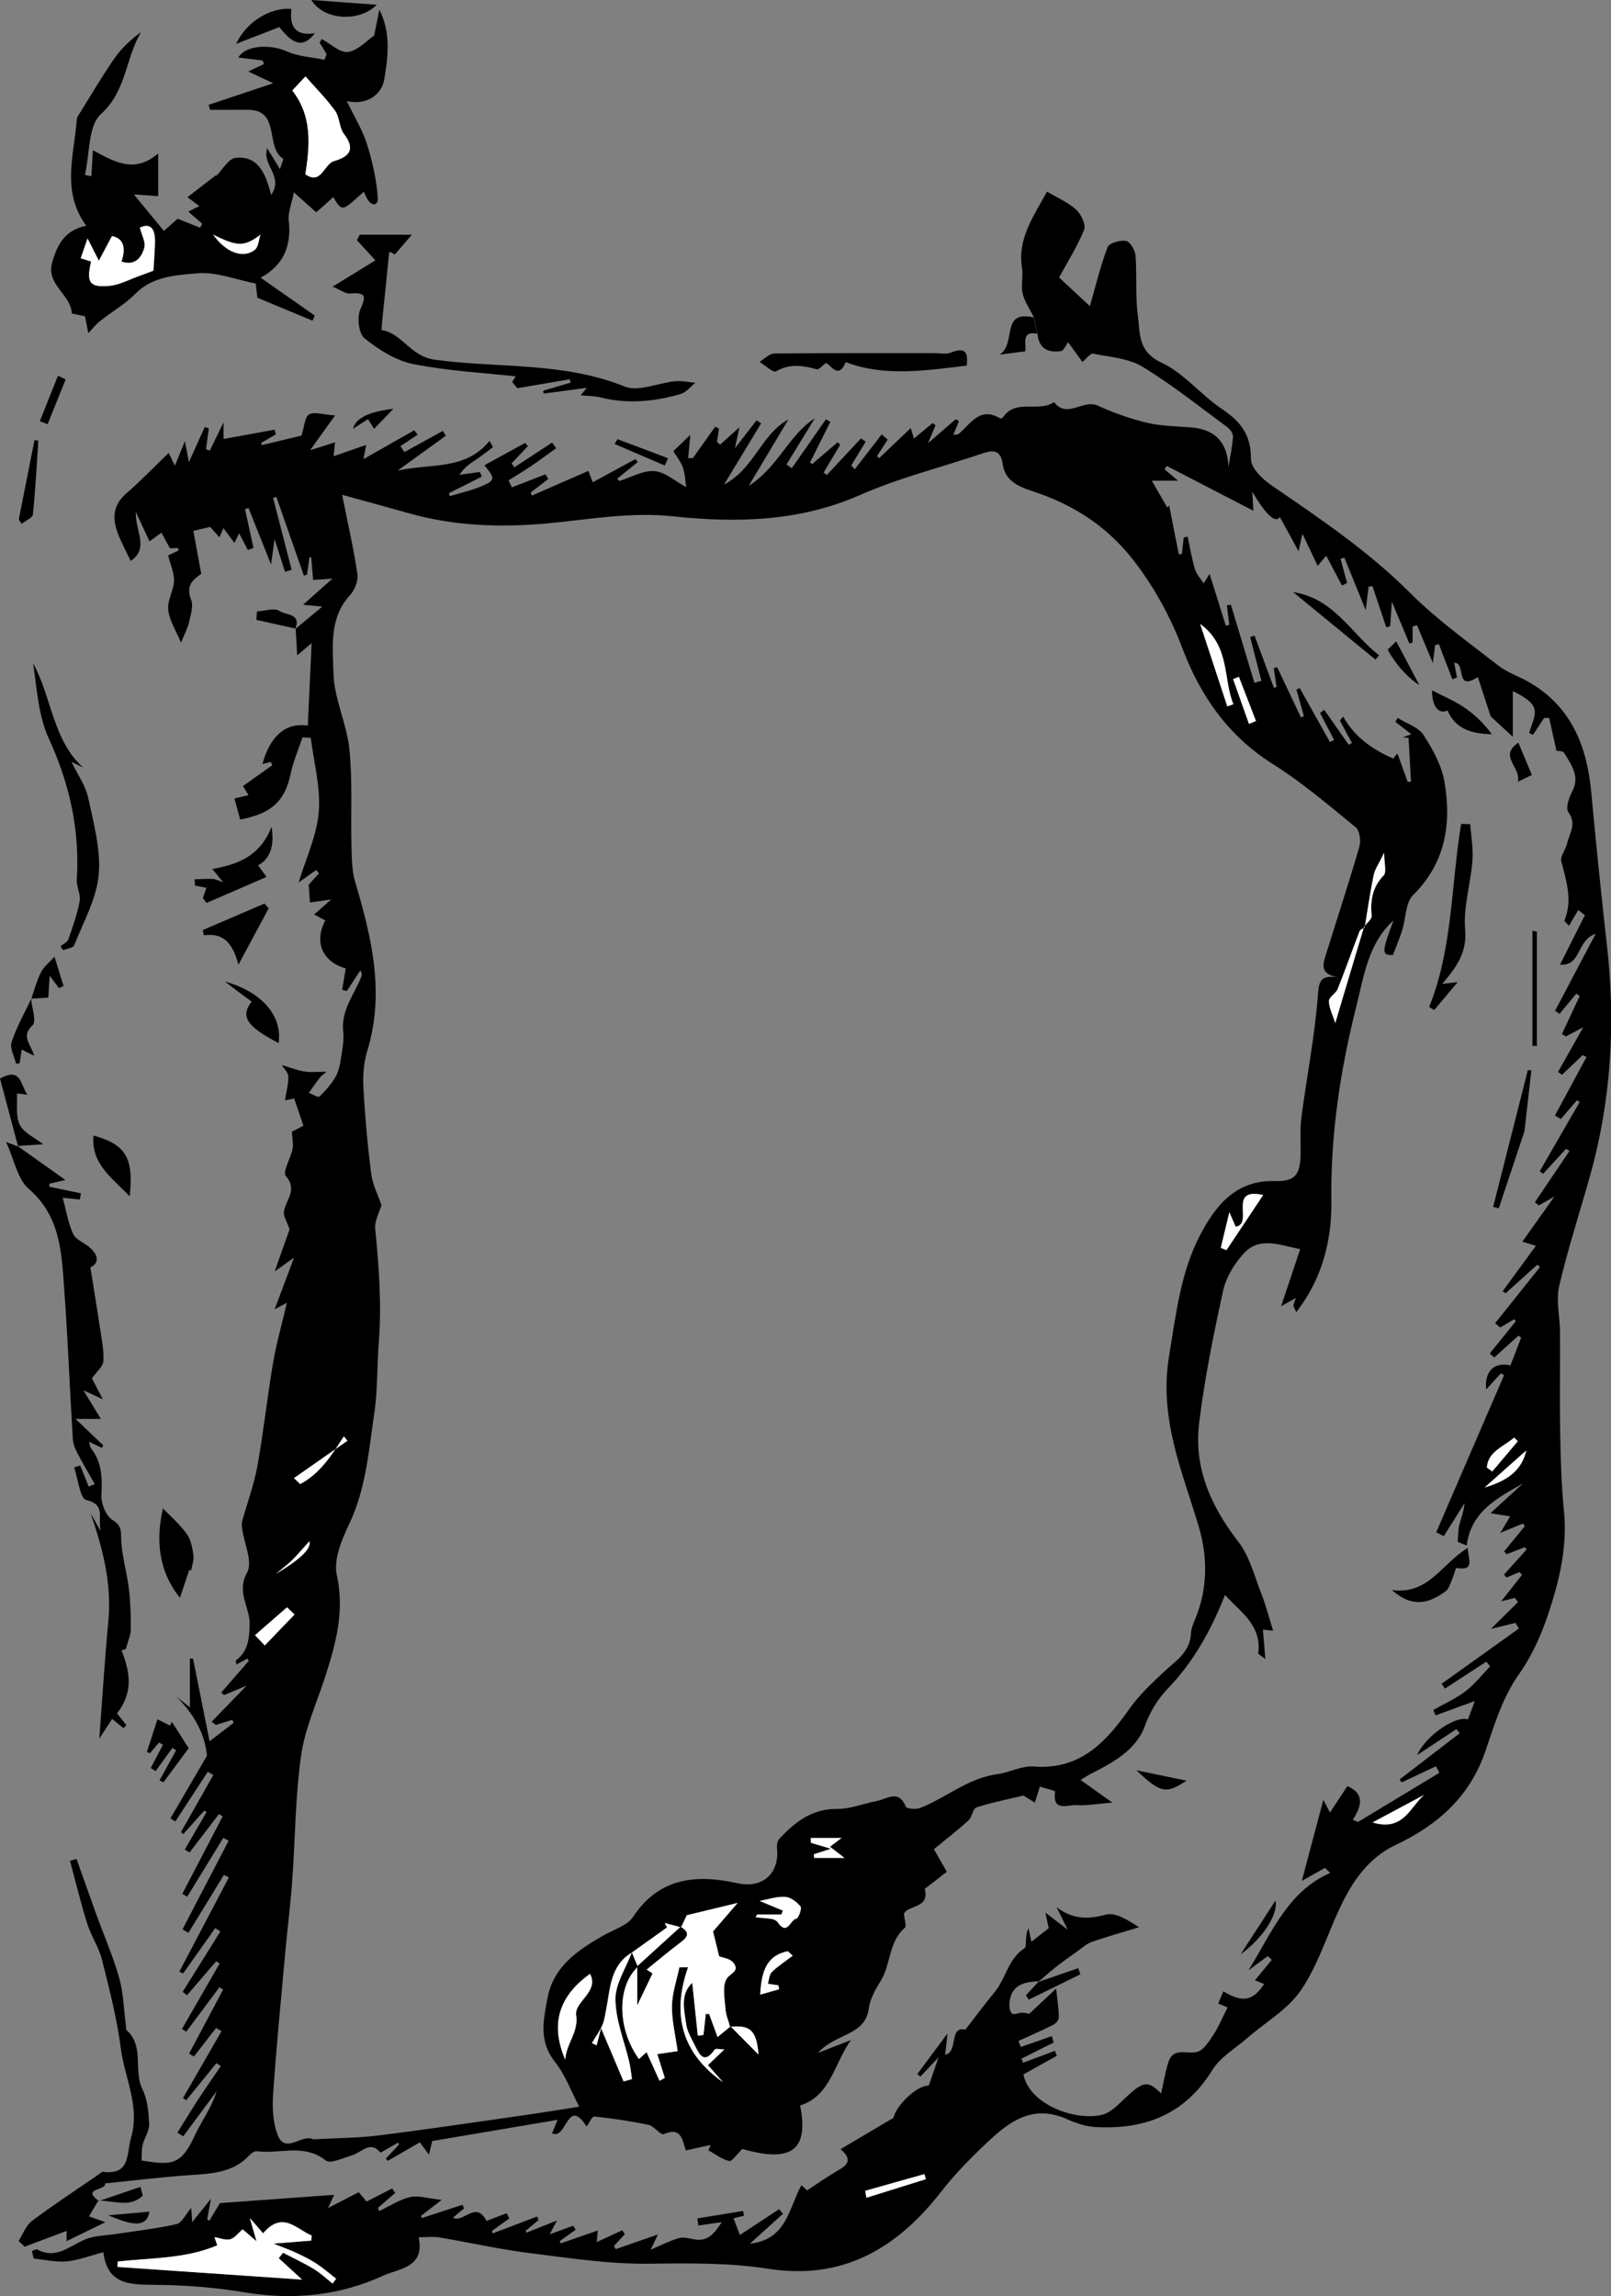 <?xml version="1.0" encoding="UTF-8"?>
<svg id="a" data-name="Calque_1" xmlns="http://www.w3.org/2000/svg" viewBox="0 0 73.79 105.144">
  <rect x="0" y="0" width="73.79" height="105.144" fill="#808080" stroke="none"/>
  <defs>
    <style>
      .b {
        fill: #fff;
      }
    </style>
  </defs>
  <path d="M47.583,90.727c-.712.017-1.31.191-1.35,1.055-.007.147.037.371.134.427.107.062.303-.049.459-.045.163.004.325.054.315.052.387-.363.728-.683,1.235-1.158.064.616.124.969.123,1.323-0.0.115-.137.279-.254.337-.524.263-1.063.496-1.597.74.036.092.072.184.108.276.474-.166.947-.331,1.421-.496.029.097.057.194.086.291-.493.246-.985.492-1.478.739.026.063.052.125.078.188.485-.182.969-.364,1.454-.546.03.075.061.15.091.226-.509.284-1.018.567-1.53.853.257,1.356,2.321,2.139,3.582,1.855.448-.101.834-.556,1.208-.894.72-.65.928-.674,1.516-.087.104-.463.184-.944.323-1.408.224-.75.861-.369,1.327-.496.301-.082.546-.483.747-.787.243-.369.411-.787.646-1.252-.054-.022-.226-.092-.432-.177.08-.185.16-.368.242-.556.875.53,1.353.442,1.867-.337-.147-.059-.294-.117-.424-.169.272-.331.522-.634.772-.937-.061-.057-.122-.115-.183-.172-.221.163-.442.326-.882.65,1.114-1.819,1.815-3.605,3.743-4.462-.082-.075-.163-.151-.245-.226-.319.18-.638.359-1.057.595.348-1.308.676-2.542.986-3.711.053.101.175.333.304.579.267-.405.529-.802.795-1.206.781.326.68.888.248,1.54.081.033.163.066.244.098,1.242-.751,2.484-1.502,3.726-2.252l-.16-.297c-.524.246-1.048.492-1.573.738-.03-.045-.06-.09-.09-.135.918-.706,1.835-1.411,2.753-2.117-.051-.062-.103-.124-.154-.187-.53.351-1.061.701-1.801,1.191.445-.97,1.849-1.836,2.33-1.633.08-.215.16-.428.316-.846-.709.259-1.254.459-1.798.658-.035-.082-.069-.165-.104-.247.495-.281,1.025-.514,1.474-.856.422-.322.757-.757,1.13-1.143-.059-.071-.118-.141-.176-.212-.632.41-1.264.82-1.895,1.231-.051-.073-.101-.147-.152-.22l3.54-2.53c-.052-.086-.104-.172-.155-.258-.332.081-.664.161-1.123.273.484-.481.86-.854,1.236-1.226-.048-.064-.095-.128-.142-.192-.177.044-.354.089-.628.158.354-.45.655-.833.957-1.215-.039-.041-.078-.082-.117-.123-.2.082-.401.165-.601.247-.036-.046-.071-.091-.107-.137.344-.382.689-.763,1.033-1.145-.027-.036-.054-.071-.081-.107l-.835.323c-.038-.043-.075-.086-.113-.129.316-.385.632-.771.948-1.156-.027-.04-.054-.08-.081-.12-.289.118-.578.235-1.041.424.199-.332.307-.511.452-.753-.293-.047-.535-.086-.903-.145.557-.51,1.025-.939,1.493-1.368-1.142.666-2.373,1.246-2.583,2.847-.137-.056-.274-.111-.412-.167.022-.259.014-.526.075-.776.081-.328.216-.643.238-.996-.317.504-.634,1.008-.951,1.512-.115-.06-.229-.12-.344-.18,1.035-2.397,2.071-4.794,3.106-7.191-.047-.03-.094-.06-.141-.09-.214.234-.429.469-.678.741-.086-.841.376-1.267,1.112-1.101.164-.424.328-.848.491-1.272-.042-.029-.083-.059-.125-.089-.369.333-.738.667-1.107,1-.069-.061-.139-.122-.208-.183.398-.491.795-.982,1.193-1.474-.025-.032-.051-.063-.076-.095-.213.126-.426.252-.639.378-.077-.065-.154-.13-.231-.195.686-.858,1.371-1.717,2.057-2.575-.043-.035-.085-.069-.128-.104-.483.436-.966.871-1.449,1.307-.045-.031-.09-.062-.136-.093.504-.689,1.009-1.377,1.523-2.08-.202-.062-.362-.112-.62-.191.473-.665.907-1.275,1.468-2.064-.356.202-.532.302-.709.403-.062-.047-.125-.094-.187-.141.529-.783,1.058-1.567,1.587-2.35-.053-.033-.105-.066-.158-.099-.349.381-.698.762-1.047,1.143-.053-.039-.105-.078-.158-.116l1.831-3.172c-.042-.026-.083-.052-.125-.078-.246.285-.492.571-.739.857-.09-.052-.18-.105-.27-.157.481-.893.963-1.786,1.444-2.68-.059-.029-.117-.057-.175-.085-.315.299-.63.599-.946.898-.061-.044-.121-.087-.182-.131.343-.607.687-1.215,1.157-2.047-.43.228-.614.326-.797.423-.06-.038-.12-.076-.18-.114.271-.578.541-1.155.811-1.733-.051-.038-.102-.077-.153-.115-.256.309-.512.618-.768.927-.069-.047-.137-.094-.205-.141.582-1.104,1.165-2.208,1.861-3.529-.907.317-.641,1.488-1.634,1.417.405-.806.772-1.536,1.139-2.266-.102-.078-.204-.155-.306-.233-.139.236-.278.472-.424.719-.099-.114-.22-.206-.205-.243.378-.933.084-1.812-.147-2.715-.059-.232.207-.533.269-.814.101-.463.456-.893.053-1.43-.13-.172.019-.647.165-.915.39-.717-.022-1.25-.352-1.793-.069-.113-.35-.098-.355-.099-.117-.529-.226-1.022-.336-1.514-.078.004-.156.007-.234.011l-.506.77c-.058-.028-.116-.057-.174-.085.093-.37.325-.777.24-1.099-.087-.327-.488-.57-.989-.821v2.096c-.354-.326-.644-.594-1.015-.937-.161-.492-.368-1.125-.588-1.8-1.075.689-.518-.671-1.082-.653.039.206.083.439.127.672-.071.027-.141.054-.212.081-.205-.534-.411-1.069-.616-1.603-.057.013-.114.026-.172.039-.029.222-.058.443-.106.818-.277-.658-.503-1.194-.728-1.73-.066.02-.133.04-.199.06v.735c-.049.015-.098.029-.147.044-.237-.565-.474-1.13-.803-1.915-.037.541-.057.833-.077,1.124-.06.017-.119.033-.179.05-.21-.628-.421-1.256-.631-1.884-.059.007-.119.014-.178.021-.035.288-.07.577-.131,1.078-.377-.924-.679-1.666-.981-2.408-.058.019-.116.039-.174.058.1.367.199.735.299,1.102-.077.041-.153.082-.23.123-.242-.457-.484-.913-.726-1.369-.11.13-.219.261-.39.464-.239-.504-.446-.938-.696-1.466-.066.291-.109.479-.18.794-.323-.589-.588-1.072-.856-1.562q-.306.451-1.264-1.16c.024.402.039.652.052.871-1.331-.688-2.651-1.371-3.972-2.054-.031.053-.063.107-.094.16.159.134.317.267.614.517h-1.202c.277.481.491.852.704,1.223.031-.026.062-.051.093-.077.147.742.294,1.484.441,2.226.047-.004.094-.008.141-.012.028-.252.055-.504.083-.756.059-.015.119-.03.179-.044.109.501.191,1.009.337,1.498.07.234.262.432.399.646.073-.117.146-.233.271-.434.26.831.502,1.602.743,2.373.053-.015.106-.03.159-.045-.037-.296-.073-.592-.11-.888.061-.009.123-.018.184-.027.359,1.191.717,2.381,1.076,3.572.107-.031.213-.062.32-.093-.172-.667-.344-1.334-.515-2.001.067-.022.135-.044.202-.067.295.797.591,1.594.886,2.391.04-.013.081-.025.121-.038-.042-.287-.085-.575-.127-.862.051-.016.103-.032.154-.048.364.768.727,1.536,1.091,2.304.045-.02.09-.041.136-.061-.115-.405-.229-.81-.344-1.215.05-.024.101-.047.151-.071.461.824.922,1.648,1.383,2.472.065-.031.13-.061.194-.092l-.648-1.24c.065-.047.131-.093.196-.14l1.118,1.598c.051-.026.101-.053.151-.079-.185-.343-.369-.686-.554-1.029.051-.06.101-.121.151-.181.551.979,1.378,1.514,2.285,1.921.067-.077.134-.153.201-.23.155.431.31.862.465,1.293.052.001.104.002.156.002-.037-.672-.075-1.344-.113-2.015l-.264-.017c.116-.044.232-.088.39-.147-.285-.222-.508-.396-.731-.57.036-.058.073-.117.109-.175.405.255.948.419,1.184.783.429.661.84,1.414.965,2.176.313,1.902.04,3.678-1.442,5.148-.355.352-.333,1.078-.504,1.625-.11.351-.258.69-.423,1.124-.516.001-.529-.1.028-1.585-1.158,1.044-1.352,2.538-1.696,3.902-.737,2.92-1.191,5.887-1.151,8.93.024,1.798-.4,3.548-1.607,5.107-.06-.137-.119-.218-.128-.305-.007-.07.044-.146.113-.346-.267.148-.432.24-.679.377.298-.893.575-1.722.873-2.612-.933-.179-1.849-.6-2.579.191-.432.468-.814,1.092-.949,1.705-.442,2.005-.85,4.026-1.1,6.061-.252,2.05.535,3.814,1.794,5.44.522.674.743,1.588,1.064,2.407.207.528.347,1.083.53,1.665-.182-.017-.329-.031-.468-.045.036.428.069.813.113,1.343-.209-.166-.333-.224-.327-.265.17-1.293-.826-1.89-1.521-2.669-.641,1.618-1.435,3.06-2.642,4.312-.4.414-.789,1.012-1.029,1.686-.394,1.109-1.485,1.696-2.525,2.219-.074.037-.141.086-.419.256.463.331.834.596,1.451,1.036-.692.056-1.17.148-1.64.117-.391-.026-1.116.333-.978-.621.006-.041-.455-.149-.699-.226-.067.215-.134.43-.229.734-.241-.151-.48-.3-.524-.327-.788.191-1.485.325-2.154.546-.166.055-.195.44-.361.591-.499.455-1.036.869-1.585,1.321.175.307.36.631.591,1.034-.334.259-.7.542-1.013.784.258.905-.804.737-.951,1.144.024.268.128.563.043.635-.748.638-.633,1.653-1.095,2.412-.24.394-.497.83-.555,1.273-.167,1.281-1.53,1.134-2.329,2.045.657-.256,1.083-.421,1.509-.587-.766,1.056-.917,2.542-2.328,2.998.408,2.063-.412,2.627-2.647,1.988-.261.25-.475.584-.603.553-.337-.08-.637-.318-.951-.493.035-.082.07-.164.105-.245-.359.08-.718.159-1.137.252-.163-.44-.189-1.11-1.009-.745-.14.062-.444-.372-.705-.427-.818-.173-1.649-.292-2.481-.382-.096-.011-.225.286-.352.457-.893-1.392-.899.629-1.583.317.067-.168.143-.357.249-.62-1.951.329-3.872.654-5.736.969-.05.205-.101.414-.151.623-.115-.154-.231-.308-.421-.563-.438.254-.947.55-1.457.846-.034-.031-.069-.062-.103-.094.203-.215.406-.431.608-.646-.013-.031-.025-.062-.038-.094-.267.153-.533.305-.808.462-.465-.578-.861-.013-1.301.119-.404.122-.999.405-1.207.239-.998-.795-2.112-.282-3.155-.425-.105-.014-.256.093-.342.185-.749.808-1.735.843-2.737.91-1.293.088-2.581.249-3.872.378.074.329-1.111.21-.286.806l-.023-.02c-.138.233-.277.466-.431.725.15.054.39.139.749.267-.653.319-1.182.578-1.773.867v-.469c-.642.242-1.283.483-1.924.724-.092-.089-.183-.178-.275-.266.2-.31.336-.707.613-.915.984-.739,2.017-1.414,3.032-2.113.074-.051.158-.143.227-.135,1.268.155,1.062-.819,1.278-1.559.422-1.446-.292-2.734-.467-4.09-.177-1.372-.527-2.726-.866-4.072-.142-.566-.496-1.075-.672-1.636-.298-.951-.531-1.921-.791-2.884.1-.029.2-.058.3-.087.299.84.594,1.681.898,2.519.354.977.774,1.935,1.056,2.931.197.697.21,1.445.305,2.17.01.075-.008.183.035.222.824.742.3,1.843.725,2.708.232.471.284,1.057.306,1.595.013.31-.219.623-.297.946-.055.228-.036.474-.05.72,1.289.196,1.782.285,2.42-1.108.316-.691.789-1.31,1.02-2.065-.511.689-1.022,1.378-1.533,2.067-.088-.058-.176-.116-.264-.175.319-.509.631-1.024.959-1.527.334-.512.686-1.013,1.03-1.518-.067-.045-.135-.089-.202-.134-.462.567-.923,1.134-1.385,1.701-.049-.034-.098-.069-.147-.103.589-1.02,1.177-2.041,1.766-3.062l-.251-.147c-.339.437-.677.873-1.016,1.31-.073-.046-.145-.093-.218-.139.52-.977,1.04-1.955,1.56-2.932-.057-.035-.114-.07-.171-.104-.507.679-1.015,1.358-1.522,2.038-.066-.042-.132-.084-.197-.126.577-1.001,1.154-2.002,1.731-3.003-.054-.032-.107-.064-.161-.097-.446.518-.892,1.037-1.338,1.555-.066-.052-.132-.105-.197-.157.577-.923,1.153-1.846,1.729-2.768-.08-.049-.161-.099-.241-.148-.489.692-.978,1.384-1.467,2.076-.058-.028-.116-.055-.175-.082.756-1.438,1.512-2.877,2.269-4.315-.075-.039-.151-.078-.226-.117-.542.885-1.084,1.769-1.626,2.654-.09-.054-.181-.107-.271-.161.704-1.353,1.409-2.706,2.113-4.059-.082-.043-.164-.085-.246-.128-.55.897-1.101,1.794-1.651,2.691-.075-.044-.15-.087-.225-.131.616-1.181,1.232-2.363,1.848-3.544-.057-.035-.113-.071-.17-.106-.449.586-.898,1.172-1.347,1.758-.073-.045-.145-.09-.218-.135.332-.572.664-1.144.997-1.716-.036-.021-.072-.043-.109-.064-.318.357-.635.713-.953,1.07-.037-.029-.074-.057-.112-.086.495-.873.99-1.746,1.485-2.619-.085-.048-.171-.095-.256-.143-.495.758-.99,1.516-1.486,2.274-.074-.048-.149-.095-.223-.143.552-.947,1.104-1.894,1.673-2.87-.099-1.04-.619-1.926-1.396-2.702.184.146.367.291.614.487v-2.234c.048.001.096.002.144.004.254,1.267.508,2.534.758,3.785.479-.368.79-.607,1.101-.846-.02-.046-.04-.092-.06-.138-.25.079-.501.158-.751.237-.065-.05-.13-.1-.195-.15.484-.499.968-.999,1.597-1.648-.456.19-.743.309-1.03.429-.043-.038-.087-.076-.13-.114.421-.484.842-.967,1.263-1.451-.018-.036-.037-.071-.055-.107-.167.088-.333.176-.511.269-.013-.087-.044-.165-.025-.179.564-.426.616-1.006.631-1.667.017-.78-.623-1.456-.115-2.365.266-.475-.135-1.321-.228-2.001-.016-.115-.028-.24.002-.349.231-.844.542-1.672.697-2.529.283-1.563.447-3.146.716-4.712.16-.935.423-1.852.636-2.762-.108.058-.239.129-.563.303.328-.875.588-1.566.888-2.367-.301.215-.486.347-.885.631.313-.886.541-1.532.68-1.927-.134-.392-.285-.607-.26-.8.07-.539.651-.993.087-1.648-.157-.182.225-.802.312-1.231.045-.221-.015-.463-.034-.79.082-.042.303-.157.53-.275-.146-.431-.281-.828-.424-1.249-.103.022-.253.054-.421.089.063-.402.16-.751.154-1.098-.003-.176-.193-.348-.298-.522.343.102.681.239,1.032.297.305.05.625.01,1.018.01-.147.126-.243.184-.307.268-.175.228-.337.466-.505.7.166.063.426.226.481.173.278-.265.539-.565.735-.895.143-.24.205-.542.249-.825.066-.419.154-.853.109-1.267-.107-.975.505-1.683.828-2.5.029-.074.035-.158-.044-.295-.206.315-.412.631-.618.946-.071-.018-.142-.036-.214-.054.054-.324.108-.648.163-.98-1.049-.297-1.472-1.195-.935-2.196-.144-.078-.29-.157-.509-.275.251-.223.433-.385.774-.687-.451.064-.707.1-.969.137-.016-.227-.03-.422-.058-.815.048-.053.259-.285.471-.516-.041-.052-.083-.105-.124-.157-.27.191-.54.382-.807.571.326-1.08.832-2.138.922-3.23.091-1.114-.227-2.261-.367-3.393-.126-.007-.251-.015-.377-.022-.183.55-.421,1.089-.539,1.652-.263,1.258-.869,1.841-2.316,2.112-.083-.298-.166-.599-.266-.963.183-.043.395-.094.648-.154-.092-.148-.177-.284-.258-.414.455-.322.901-.638,1.347-.954-.024-.05-.047-.101-.07-.151-.127.031-.255.061-.382.092.347-1.27,1.065-1.916,2.078-1.754.057-1.235.114-2.459.175-3.781-.241.204-.408.346-.661.561-.027-.48-.049-.854-.07-1.227l-.026.029c.382-.317.763-.634,1.246-1.035-.322-.031-.533-.051-.88-.085.452-.402.805-.716,1.343-1.195-.433.029-.631.043-.885.06-.028-.342-.057-.686-.085-1.03-.027-.003-.054-.006-.081-.01-.037.265-.074.529-.111.793-.048.018-.096.037-.143.055-.421-1.202-.841-2.404-1.262-3.606-.05.013-.1.026-.15.039.283,1.099.566,2.198.849,3.296-.101.031-.203.062-.304.094-.135-.426-.271-.853-.479-1.508-.065.474-.098.715-.16,1.171-.395-.99-.713-1.79-1.032-2.589-.053.018-.107.035-.16.053.13.593.259,1.187.388,1.78-.086.031-.172.062-.258.093-.135-.258-.27-.516-.401-.765-.049.101-.111.227-.213.438-.188-.251-.344-.458-.507-.676-.057.135-.11.26-.179.424-.193-.217-.365-.411-.426-.481-.256.06-.439.104-.771.182.102.553.225,1.221.363,1.967-.288.214-.75.477-.464,1.187.115.285-.023.688-.095,1.027-.053.25-.186.484-.369.939-.233-.564-.533-1.019-.587-1.502-.047-.425.247-.878.266-1.324.015-.359-.158-.725-.268-1.168.116-.055.298-.142.479-.229-.01-.037-.019-.075-.029-.113-.147.007-.293.015-.367.018-.141-.261-.265-.49-.388-.718-.164.117-.327.235-.549.394-.169-.362-.348-.744-.627-1.343-.024.897.622,1.666-.234,2.242-.202-.427-.427-.831-.589-1.259-.253-.67-.239-1.286.372-1.817.669-.581,1.285-1.223,1.958-1.871.057.118.142.293.283.584.181-.443.308-.753.459-1.121.059.31.105.554.183.965.287-.638.507-1.128.727-1.617.062.022.124.044.186.067-.043.318-.085.637-.128.955l.172.064c.17-.349.339-.698.629-1.293v.759c.792-.145,1.564-.286,2.336-.426.02.071.04.142.06.213-.224.131-.448.262-.673.393.013.033.025.066.038.099.681-.163,1.362-.327,1.81-.434.138-.428.151-.86.346-.971.233-.133.622.008,1.193.048-.406.565-.79,1.099-1.142,1.589.023-.007.207-.062.391-.119.215-.068.43-.138.747-.24-.024.241-.039.389-.064.638.499-.173.958-.333,1.493-.519-.037.188-.069.357-.127.653.83-.471,1.579-.897,2.328-1.322.051.067.103.133.154.2l-.788.528c.062.089.124.179.186.269.585-.323,1.17-.646,1.755-.969.048.073.095.146.143.218-.7.506-1.399,1.012-2.21,1.599,1.523-.339,3.094.004,4.21-1.36.052.096.104.193.156.289-.245.181-.485.371-.737.542-.283.193-.578.369-.801.724.312-.044.625-.087.938-.131.03.071.06.142.089.213-.502.253-1.005.506-1.508.759.014.045.027.091.041.136.491-.151.999-.261,1.469-.462.618-.264.614-.348.117-.953.629-.345,1.246-.685,1.865-1.024.042.049.084.099.125.148-.249.263-.498.526-.748.789.044.06.088.12.132.18.576-.378,1.151-.755,1.727-1.133.062.086.123.172.185.258-.384.275-.763.558-1.155.823-.336.228-.685.435-1.028.651.052.106.103.213.155.319.511-.199,1.023-.398,1.534-.597.044.071.089.142.133.213l-.806.621c.018.047.036.093.055.14.85-.371,1.7-.743,2.587-1.13.062.164.122.321.199.522.657-.357,1.306-.71,1.955-1.063.037.044.073.089.11.134-.315.255-.63.51-.945.764.034.035.068.069.102.104.537-.166,1.086-.491,1.607-.451.489.038.948.462,1.455.736-.054-.342-.059-.641-.156-.906-.098-.267-.287-.5-.435-.746.249-.238.488-.466.779-.744-.037.39-.069.726-.101,1.062.072 0.0.145.001.217.001.341-.479.682-.959,1.023-1.438.058.029.117.058.175.086-.032.201-.064.401-.096.602.047.046.095.092.142.138.268-.241.535-.481.888-.798-.067.311-.117.54-.208.962.413-.533.703-.907.993-1.281.07.045.141.09.211.135-.536.884-1.072,1.768-1.702,2.808,1.394-.738,1.692-2.294,2.948-2.982-.573.959-1.147,1.918-1.818,3.04,1.345-.851,1.817-2.305,3.031-3.1-.433.707-.867,1.414-1.3,2.121.081.057.161.114.242.171.522-.746,1.043-1.492,1.565-2.238.068.037.136.074.203.111-.311.621-.621,1.242-.932,1.863.032.025.064.05.096.075.391-.334.781-.669,1.172-1.003.037.04.075.08.112.12-.253.423-.505.846-.758,1.269.049.039.097.077.146.116.521-.559,1.042-1.118,1.564-1.677.072.05.145.1.218.15l-.662,1.088c.054.057.108.115.162.172.411-.532.823-1.064,1.234-1.596l.271.242-.49.757c.035.03.069.059.104.089.474-.452.949-.904,1.444-1.376.058.19.101.328.147.478.292-.242.574-.475.856-.708.045.035.089.07.134.104-.086.203-.172.406-.348.82.541-.468.907-.784,1.273-1.1.048.03.097.061.145.091-.081.199-.163.397-.257.627.097-.018.196-.006.249-.05.553-.46.97-1.277,1.907-.698.022.013.108-.04.137-.081.594-.842,1.625-.181,2.318-.675.599.785,1.33-.14,1.997.161.728.329,1.492.604,2.268.788.655.156,1.349.156,2.027.213,1.117.094,1.663.716,1.7,1.813.074-.458.172-.913.208-1.374.011-.14-.114-.343-.238-.434-1.29-.949-2.546-1.957-3.91-2.785-.642-.39-1.496-.444-2.264-.598-.122-.025-.3.227-.486.379-.197-.271-.426-.587-.655-.903-.114.151-.2.387-.32.405-.602.092-1.029-.117-1.081-.8-.056-.249-.113-.498-.169-.747-.177-.361-.421-.706-.512-1.088-.088-.368.033-.783-.029-1.162-.217-1.341.516-2.35,1.145-3.503.472.281.963.486,1.333.824.229.208.461.695.367.923-.331.804-.803,1.55-1.148,2.183.604.562,1.083,1.007,1.412,1.314.24-.837.468-1.788.808-2.697.071-.191.581-.34.849-.291.186.034.415.43.434.68.07.903-.016,1.822.104,2.715.108.804-.019,1.666,1.075,2.174,1.037.481,1.817,1.489,2.794,2.139.857.571,1.323,1.196,1.313,2.283-.004.401.521.914.93,1.194,2.216,1.52,4.437,3.008,6.357,4.93,1.23,1.232,2.67,2.259,4.049,3.334.429.334.981.504,1.455.786,1.889,1.123,2.599,2.905,2.794,4.991.217,2.324.45,4.647.714,6.966.409,3.585.211,7.122-.763,10.604-.473,1.69-1.022,3.362-1.42,5.069-.152.654.035,1.383.04,2.079.01,1.534-.019,3.069.008,4.602.021,1.2.052,2.403.172,3.596.14,1.392-.103,2.714-.496,4.03-.368,1.233-.809,2.392-1.58,3.483-.71,1.003-1.104,2.257-1.502,3.446-.712,2.126-2.189,3.435-4.154,4.362-1.214.573-1.96,1.656-2.52,2.847-.596,1.266-1.015,2.646-1.79,3.787-.602.885-1.636,1.475-2.472,2.203-.545.474-1.228.868-1.591,1.457-1.261,2.047-3.114,2.747-5.385,2.608-.425-.026-.862-.177-1.256-.353-1.736-.777-2.854.273-3.951,1.327-.652.626-1.282,1.287-1.837,1.999-2.012,2.583-4.491,4.05-7.891,3.522-1.812-.281-3.635-.258-5.471-.234-1.839.024-3.688-.262-5.523-.493-1.372-.173-2.726-.482-4.092-.711-.287-.048-.589-.007-.949-.007.312,1.4-.946,1.444-1.596,1.746-2.007.932-4.157,1.143-6.376.775-1.352-.224-2.736-.332-4.107-.343-1.143-.009-2.175.002-2.361-1.492-.618.161-1.146.368-1.688.418-.493.046-1.002-.079-1.503-.128-.027-.115-.055-.23-.082-.344.083-.026.191-.101.243-.072.868.47,1.477-.16,2.186-.457.446-.187.974-.182,1.466-.258.914-.142,1.837-.243,2.736-.449.237-.054.401-.431.665-.737.019.27.029.413.046.649.284-.354.501-.626.856-1.069-.083.459-.126.701-.17.944.034.019.067.039.101.059.166-.276.332-.551.485-.807,1.734-.125,3.466-.251,5.23-.378-.072.154-.139.298-.282.605.537-.276.938-.482,1.408-.724.082.097.219.26.359.427.391-.201.781-.401,1.172-.601.046.07.091.139.137.209-.264.228-.528.455-.792.683.02.048.04.097.06.145.469-.222.919-.524,1.412-.64.374-.088.803.059,1.452.127-.408.315-.677.523-.945.73.01.035.019.07.029.104.623-.203,1.246-.406,1.868-.609.024.054.048.109.072.163-.163.137-.326.274-.508.426.487.261,1.043-.808,1.536.15.239-.092.581-.223.922-.354.042.079.084.157.126.236-.266.192-.532.385-.798.577.011.038.021.075.032.113l2.036-.774c.024.053.048.105.071.158-.197.163-.394.326-.59.489.01.031.02.062.03.093.41-.164.821-.328,1.401-.559-.157.296-.223.42-.336.634.408-.149.743-.271,1.078-.393.037.061.074.123.111.184-.241.173-.483.346-.725.519.012.035.024.07.036.105.543-.188,1.087-.376,1.704-.59-.017.186-.03.322-.05.53.433-.2.802-.37,1.172-.541l.115.182c-.165.178-.331.357-.496.535.026.049.052.099.079.148.621-.216,1.242-.431,1.934-.671-.104.219-.199.419-.331.697.47-.201.86-.405,1.274-.528.209-.062.467.004.696.049.673.132.954-.293,1.285-.782-.419.06-.744.106-1.069.152-.016-.108-.033-.216-.049-.324.698-.114,1.396-.228,2.094-.342.014.073.029.146.043.22-.195.046-.39.092-.481.113.068.179.142.374.292.768.531-.349,1.163-.765,1.795-1.181.061.068.122.137.182.205-.47.426-.941.851-1.517,1.373,1.691-.182,1.772-1.619,2.358-2.677.145.13.257.229.262.235.493-.321.932-.632,1.395-.9.42-.243.731-.473.135-.985.77-.456,1.501-.888,2.425-1.435.102-.521,1.051-1.498,1.616-1.474.135-.391.261-.755.449-1.298-.358.381-.595.632-.832.884-.047-.038-.095-.077-.142-.116.414-.556.827-1.111,1.386-1.861-.054.473-.083.726-.111.98.617-.119.164-1.343.923-1.15.479-.616.897-1.181,1.344-1.721.516-.625.617-1.522,1.369-2.013.13-.085-.008-.582.188-.91.037.185.075.37.125.615.26-.202.499-.388.798-.619-.038-.175-.09-.413-.156-.716.314.24.565.432,1.024.784-.247-.502-.378-.766-.508-1.03.724.549,1.412.569,2.253.341.435-.118.999.237,1.522.578-.725.221-1.456.422-2.17.673-.252.088-.464.294-.689.453-.306.216-.614.431-.908.662-.29.227-.565.473-.846.711l.033-.032ZM62.509,42.465c-.081.057-.205.096-.235.173-.34.88-.652,1.771-1.003,2.647-.083.208-.402.37-.401.553.001.312.169.623.29,1.008.11-.372.205-.696.302-1.02.339-1.13.678-2.259,1.014-3.391.123-.166.364-.343.35-.496-.065-.705.029-1.312.552-1.855.14-.145.021-.541.021-1.034-.245.51-.425.753-.48,1.021-.163.793-.278,1.596-.411,2.395ZM28.943,89.408c-1.001.593-.985,1.644-1.178,2.603-.049.245-.079.503-.178.728-.126.286-.314.544-.475.814.072.035.144.071.216.106.061-.236.121-.472.203-.787.376.89.704,1.664,1.032,2.438.128-.036.256-.072.383-.108-.039-.258-.062-.52-.121-.773-.224-.959-.625-1.914-.636-2.874-.008-.716.484-1.438.754-2.156.091.221.182.442.273.663-.972.907-.947,2.846.05,4.225.111-.101.222-.203.348-.318.218.481.405.896.593,1.312.081-.043.162-.086.242-.13-.111-.351-.222-.702-.344-1.09.314-.046.591-.086.932-.136-.1-.731-.27-1.4-.26-2.066.009-.592.218-1.181.339-1.771.133-.002.266-.003.399-.004-.773,2.192-.26,3.956,1.599,5.261-.225-.254-.449-.508-.69-.781.274-.262.504-.481.751-.717-.164,0-.396-.059-.444.009-.478.687-.696.233-.906-.195-.154-.313-.35-.631-.396-.965-.091-.657-.288-1.366.277-1.901.086.819.17,1.62.255,2.422.086-.01.172-.021.258-.031.036-.322.072-.644.108-.966.051.001.102.002.153.004.121.332.243.664.385,1.055.242-.199.417-.343.597-.492l1.278,1.294c-.084-1.119-.391-1.363-1.304-1.27-.073-.274-.191-.545-.21-.824-.032-.467-.155-1.032.054-1.375.156-.256.637-.343.295-.749-.151-.179-.473-.212-.639-.28-.091-.37-.177-.721-.28-1.139.295-.341.628-.727,1.127-1.304-.844.204-1.493.361-2.328.562-.013.027-.138.29-.263.552-.249-.066-.497-.131-.746-.197.035.067.07.135.106.202l-1.611,1.149ZM17.472,55.185c-.093.33-.323.72-.286,1.082.175,1.746.3,3.488.162,5.244-.083,1.062-.046,2.139-.202,3.188-.256,1.722-.381,3.472-1.156,5.096-.342.717-.718,1.623-.563,2.33.368,1.669-.049,3.156-.54,4.678-.385,1.193-.924,2.367-1.097,3.591-.267,1.884-.265,3.806-.404,5.71-.082,1.119-.223,2.234-.325,3.352-.195,2.148-.405,4.296-.552,6.447-.042.61-.009,1.277.201,1.839.35.935,1.098-.036,1.627.213.025.012.059.004.089.002.956-.052,1.919-.051,2.868-.168,2.203-.273,4.399-.6,6.597-.914.961-.137,1.92-.296,2.641-.408-.366-.693-.64-1.459-1.12-2.062-.746-.939-.519-1.93-.335-2.91.275-1.461,1.409-2.213,2.599-2.888.456-.258,1.057-.434,1.319-.829,1.211-1.822,2.905-1.957,4.795-1.542,1.128.248,1.915-.437,1.801-1.585-.015-.147.011-.349.102-.447.721-.77,1.498-1.387,2.663-1.372.6.008,1.201-.25,1.807-.364.463-.087,1.001-.549,1.325.259.039.097.451.138.638.067,1.214-.458,2.192-1.382,3.594-1.559.487-.062,1.07-.389,1.642-.345,2.1.163,3.289-1.103,4.367-2.638.436-.62,1.007-1.155,1.563-1.679.542-.512,1.217-.9,1.258-1.771.011-.227.107-.456.196-.671.589-1.418.571-2.878.14-4.302-.764-2.529-1.808-4.913-1.335-7.753.32-1.921.531-3.842,1.434-5.551.679-1.284,1.599-2.485,3.368-2.442.985.024,1.208-.279,1.221-1.293.007-.55-.032-1.108.039-1.65.244-1.86.612-3.708.752-5.574.052-.684.133-.924.962-.807-.919-.14-.724-.634-.58-1.095.508-1.631,1.042-3.254,1.518-4.894.077-.266.015-.736-.167-.886-1.228-1.004-2.444-2.045-3.781-2.887-2.063-1.299-3.327-3.108-4.177-5.356-.516-1.365-1.225-2.667-2.128-3.863-1.154-1.528-2.599-2.53-4.391-3.174-.641-.231-1.553-.408-1.687-1.331-.097-.665-.414-.685-.93-.511-1.878.634-3.821,1.117-5.627,1.912-2.777,1.223-5.687,1.273-8.548.969-1.982-.211-3.851.148-5.751.323-2.175.2-4.277.122-6.369-.469-.961-.271-1.925-.532-3.038-.839.279,1.401.538,2.514.7,3.64.043.302-.126.724-.341.958-.963,1.046-.785,2.369-.757,3.56.027,1.169.611,2.315.731,3.494.148,1.457.057,2.937.095,4.407.015.559.013,1.143.17,1.671.756,2.539,1.365,5.071.556,7.727-.16.526-.211,1.113-.181,1.664.073,1.328.191,2.655.359,3.974.064.503.317.982.471,1.434ZM9.951,102.816c-1.467.624-3.032.569-4.559.744-.004.082-.007.164-.011.246,2.793.192,5.586.383,8.454.58-.383-.351-.726-.665-1.069-.979.065-.084.131-.168.196-.251.471.245.955.469,1.408.743.31.187.578.443.865.668.053-.074.106-.148.158-.222-.296-.23-.58-.478-.891-.683-.287-.189-.599-.345-.912-.491-.313-.146-.64-.261-1.069-.433.684-.054,1.21-.095,1.736-.137.005-.078.009-.156.014-.235-.699-.289-1.323-1.152-2.222-.1-.158-.182-.313-.361-.604-.696.119.42.18.633.301,1.06-.376-.326-.572-.496-.631-.547-.211.178-.371.406-.576.458-.216.054-.474-.06-.716-.101.039.117.092.274.126.377ZM27.026,90.385c-1.379.985-1.855,2.246-1.137,3.928.056-.763.619-1.25.502-2.043-.09-.61,1.062-1.064.635-1.885ZM56.215,32.344c.093-.033.186-.065.279-.098-.482-1.177-.138-2.659-1.521-3.674.447,1.357.844,2.564,1.242,3.771ZM34.687,87.668c-.026.04-.052.079-.077.119.346.068.863.018,1.005.226.456.666.584-.123.863-.154.091-.01.261-.468.19-.556-.168-.209-.453-.429-.702-.443-.395-.023-.799.119-1.171.186.36.15.713.296,1.066.443-.023.06-.047.12-.07.18h-1.103ZM56.309,55.508c-.168.703-.28,1.167-.391,1.631.086.036.171.072.257.107.549-.824,1.098-1.648,1.682-2.525-1.666-.369-.408,1.317-1.258,1.452-.048-.11-.112-.257-.29-.666ZM15.749,65.769c.056.068.111.136.167.204-.817.57-1.634,1.141-2.451,1.711.095.091.189.182.284.272.928-.489,1.455-1.346,2-2.188ZM65.225,82.192c-.733.392-1.465.783-2.355,1.259,1.401.428,1.717-.695,2.355-1.259ZM38.684,85.077c-.321-.247-.495-.381-.669-.515.175-.131.35-.263.531-.399h-1.409c.003.073.006.147.009.22.227.068.454.136.911.272-.417.136-.599.195-.781.254.006.056.011.111.017.167h1.392ZM36.31,89.554c-.073-.068-.146-.137-.22-.205-1.011.193-1.215.982-1.271,1.986.296-.084.581-.165.867-.246-.01-.06-.021-.119-.031-.179-.162-.025-.324-.049-.485-.074.057-.182.062-.42.183-.537.29-.279.635-.501.957-.746ZM69.909,66.418c-.635.564-1.269,1.129-1.904,1.693.914-.269,1.681-.698,1.904-1.693ZM14.168,70.576c-.318.352-.543.628-.797.875-.23.223-.491.414-.738.619q1.698-1.006,1.535-1.494ZM39.629,100.319c.019.106.038.212.056.318.907-.284,1.815-.567,2.722-.851-.022-.077-.045-.154-.067-.231-.904.255-1.808.509-2.712.764ZM69.521,65.997c-.055-.056-.109-.112-.164-.168-.484.409-1.204.647-1.253,1.37.082.061.164.122.245.183.391-.462.781-.923,1.172-1.385ZM57.208,33.148c.107-.044.213-.088.32-.133-.26-.674-.521-1.347-.781-2.021-.088.034-.177.069-.265.103.242.684.484,1.367.727,2.051ZM11.681,74.877c.149.156.299.313.448.469l1.362-1.416c-.115-.11-.229-.221-.343-.331-.489.426-.978.852-1.466,1.278Z"/>
  <path d="M8.137,10.016c.416.167.724.29,1.031.413.03-.062.061-.125.091-.187-.183-.159-.367-.319-.635-.552.216-.107.355-.176.508-.253-.154-.115-.311-.231-.548-.406.503-.388.904-.698,1.306-1.007.002.014.003.028.005.042.297-.293.57-.802.894-.837,1.012-.11,1.367.665,1.632,1.698.59-.877-.439-1.351-.181-2.135.221.361.389.635.582.949.041-.133.184-.453.141-.48-.843-.534-.077-2.254-1.645-2.234-.566.007-1.132.001-1.698.001-.021-.075-.042-.151-.063-.227.928-.31,1.857-.621,2.958-.989-.417-.196-.636-.299-1.146-.538.333-.157.529-.249.724-.341-.022-.055-.044-.109-.066-.164-.366-.044-.733-.087-1.109-.132.308-.566,1.453-.63,2.221-.284.526.237,1.147.264,1.726.385.032-.086.063-.172.095-.257-.107-.177-.215-.354-.322-.531.034-.054.068-.108.102-.162.401.215.828.637,1.197.591.445-.055.842-.508,1.199-.748.084-.414.162-.8.24-1.186.538,1.042.398,2.166.221,3.208-.103.605-.707,1.19-1.712.979.35.728.72,1.317.922,1.96.25.797.438,1.632.498,2.462.029.397-.311.402-.503.015-.044-.09-.086-.181-.137-.289-.922.806-.974,1.012-1.399.243-.135.125-.265.247-.398.365-.128.114-.26.224-.387.332-.312-.279-.584-.522-1.021-.913-.105.541-.274.926-.234,1.287.131,1.162-.233,2.049-1.287,2.623.851.595,1.666,1.164,2.48,1.734-.035.078-.07.155-.106.233-.798-.332-1.595-.664-2.524-1.05-.01-.082-.04-.335-.077-.65-.902-.176-1.804-.545-2.667-.469-.977.086-2.059.129-2.86.951-.408.419-.933.726-1.404,1.085-.115.087-.232.172-.335.273-.141.138-.268.29-.402.436-.046-.245-.093-.49-.148-.779-.128-.027-.368-.077-.609-.127-.026-.885-1.213-1.302-.885-2.381.245-.806.569-1.428,1.551-1.636-1.155-1.567-.556-3.227-.438-4.853.01-.132.113-.262.189-.383.506-.813.99-1.642,1.537-2.427.322-.463.746-.855,1.22-1.206-.715,1.2-.662,2.693-1.837,3.756-.597.54-.51,1.835-.733,2.788.098.019.196.038.294.057.023-.394.046-.787.07-1.19.965.517,1.902,1.097,2.991.146v1.959c-.324-.024-.648-.048-1.115-.083.509.619.969,1.178,1.376,1.673.235-.208.492-.436.627-.556ZM13.987,7.981c.734.508.845-.466,1.316-.604.724-.214.981-.55.447-1.252-.216-.284-.187-.752-.397-1.044-.403-.56-.896-1.054-1.359-1.583-.28.299-.445.474-.605.645.921,1.19.805,2.493.599,3.838ZM7.025,12.395c.024-.419.064-.867.072-1.315.011-.604-.209-.89-.691-.656.09.361.272.67.205.911-.131.476-.438.849-1.05.642.221-.637.089-1.067-.435-1.168-.219.412-.385.725-.599,1.128-.18-.353-.293-.576-.519-1.018-.147.428-.23.668-.313.907.159.049.317.099.475.148-.218.954-.082,1.191.81,1.118.491-.04.964-.306,1.444-.474.19-.066.377-.141.599-.224ZM9.761,10.741c.598.839,1.377,1.11,1.908.701.167-.128.179-.458.262-.695-.734.548-1.035.568-2.17-.006Z"/>
  <path d="M.804,52.476c.726.516,1.452,1.031,2.191,1.556-.199.046-.467.109-.735.172.001.046.002.093.003.14.482.1.964.2,1.446.3-.018.095-.036.189-.054.283-.257-.026-.513-.052-.782-.079.159.583.245,1.156.48,1.66.124.268.519.401.766.623.478.429.345.76.021.901.15.94.295,1.81.425,2.682.079.533.197,1.073.171,1.604-.013.256-.318.498-.525.796.084.162.239.461.499.961-.398-.184-.582-.27-.891-.413.294.48.529.864.802,1.31h-1.163c.473.451.873.832,1.272,1.212-.021.038-.041.076-.062.114-.18-.084-.36-.168-.595-.279.04.124.046.24.105.315.507.641.504,1.362.467,2.139-.018.381.211.947.511,1.13.457.28.375.559.398.966.042.734.263,1.456.351,2.19.075.618.09,1.246.086,1.869-.001.247-.124.494-.23.885.048-.016-.103.034-.194.064.383.966.562,1.887-.206,2.883.089.112.258.325.427.537-.043.046-.086.092-.13.139-.209-.171-.418-.341-.523-.426-.161.248-.327.505-.587.906.146-1.926.25-3.647.414-5.363.165-1.731-.253-3.346-.812-4.96.123.219.247.438.46.817-.14-.63.247-1.208-.66-1.425-.287-.069-.375-.967-.554-1.486.092-.032.185-.063.277-.095.13.324.261.647.391.97.092-.04.185-.079.277-.119-.264-.465-.54-.924-.787-1.399-.106-.203-.205-.433-.218-.656-.138-2.279-.226-4.562-.392-6.839-.122-1.674-.162-3.361-1.634-4.629-.508-.438-.647-1.303-1.031-2.139.336.127.444.168.552.208l-.026-.026Z"/>
  <path d="M26.598,18.102c.116-.142.171-.21.278-.342-.738.098-1.355.18-1.972.261-.008-.043-.017-.086-.025-.129.419-.124.838-.248,1.257-.372-.012-.051-.024-.102-.037-.153-.801.137-1.602.273-2.403.41-.079-.095-.159-.19-.238-.285.095-.148.189-.296.284-.444.087.083.174.166.261.248-.072-.015-.143-.036-.216-.045-1.622-.18-3.264-.262-4.859-.58-.799-.159-1.582-.66-2.233-1.18-.266-.212-.354-.973-.189-1.328.316-.677.177-.772-.478-.722-.203.016-.421-.159-.795-.315.718-.441,1.351-.829,1.961-1.204-.325-.355-.587-.64-.848-.926.043-.083.087-.166.13-.248h2.388c-.277.322-.525.611-.774.899-.087-.041-.173-.082-.26-.123-.112,1.097-.225,2.193-.335,3.29-.01.103-.024.296-.01.298.955.163,1.299,1.206,2.432,1.36,2.892.394,5.884.09,8.694,1.227.636.257,1.538-.169,2.321-.243.302-.029.613.044.92.071-.223.176-.42.44-.673.514-1.204.35-2.427.468-3.667.159-.278-.069-.575-.064-.914-.098Z"/>
  <path d="M2.777,43.325c.122-.104.31-.184.355-.315.201-.574.409-1.153.517-1.748.056-.311-.152-.662-.132-.988.143-2.272-.33-4.388-1.285-6.464-.476-1.035-.54-2.259-.715-3.432.857,1.544.887,3.495,2.291,4.771-.141-.07-.283-.14-.534-.264.297.617.652,1.104.766,1.642.246,1.166.586,2.378.48,3.534-.101,1.103-.704,2.164-1.124,3.229-.048.122-.335.15-.512.222-.036-.062-.071-.124-.107-.185Z"/>
  <path d="M44.279,16.74c-1.947.241-3.787.51-5.544-.158-.327.821-.682.115-.906.042-.177.127-.325.312-.416.287-.639-.173-1.24-.277-1.873.097-.122.072-.495-.281-.752-.438.225-.133.45-.38.676-.382,2.454-.028,4.908-.017,7.362-.018.239,0,.506.065.713-.019.78-.317.789.108.741.588Z"/>
  <path d="M66.764,44.974c-.388.463-.729.869-1.069,1.275-.078-.045-.156-.09-.235-.135,1.081-2.686,1.003-5.586,1.465-8.387l.418.012c.038.557.144,1.12.101,1.671-.083,1.058-.423,2.124-.335,3.159.09,1.061-.398,1.715-1.048,2.484.263-.03.466-.053.703-.081Z"/>
  <path d="M11.82,39.625c.104.141.208.283.39.529-.952.413-1.851.803-2.751,1.193-.056-.075-.111-.149-.167-.224.053-.154.106-.309.162-.47-.141-.026-.331-.062-.52-.098-.007-.097-.015-.194-.022-.291.278-.008.556-.026.833-.018.108.003.214.065.475.15-.19-.232-.294-.359-.495-.604,1.164-.205,2.193-.586,2.713-1.935q.212,1.324-.618,1.769Z"/>
  <path d="M8.671,71.884c-.134.401-.268.801-.429,1.28-1.045-1.294-1.083-2.78-.778-4.092.305.317.747.702,1.088,1.162.193.26.258.638.307.974.033.227-.064.472-.103.709-.028-.011-.057-.023-.085-.034Z"/>
  <path d="M12.306,41.593c-.437.815-.874,1.629-1.383,2.579-.256-.935-.652-1.478-1.584-1.342l-.051-.241c.943-.405,1.885-.81,2.828-1.216.064.073.127.147.191.22Z"/>
  <path d="M12.794,1.241c-.677.262-1.226.475-1.979.767.492-1.046,1.592-1.676,2.533-1.601-.091.735.126,1.267,1.075,1.115-.53.682-.976.546-1.628-.281Z"/>
  <path d="M4.281,51.998c1.463.401,1.853,1.005,1.66,2.785-.829-.867-1.77-1.486-1.66-2.785Z"/>
  <path d="M69.827,51.801c-.421,1.263-.799,2.396-1.177,3.529l-.257-.067c.53-2.088,1.06-4.177,1.589-6.266.053.006.106.012.16.018-.109.958-.217,1.917-.316,2.786Z"/>
  <path d="M7.283,79.792c-.137.163-.274.325-.411.488-.048-.018-.096-.036-.144-.054.157-.487.314-.973.483-1.499.207.103.392.196.577.288.029-.056.058-.112.087-.168.219.344.438.689.766,1.205-.298.404-.728.985-1.157,1.566-.059-.032-.117-.063-.175-.095.252-.457.505-.914.757-1.372-.056-.038-.113-.075-.169-.113-.256.354-.512.708-.768,1.062-.075-.046-.15-.093-.225-.139.186-.355.372-.71.559-1.065l-.179-.105Z"/>
  <path d="M63.755,72.81c1.683.231,2.288-1.221,3.474-1.928.019.525.344,1.063-.52.915-.033-.006-.115.338-.192.51-.088.196-.15.447-.306.561-.73.534-1.497.791-2.455-.057Z"/>
  <path d="M10.302,44.946c1.732.479,2.642,1.612,2.459,2.817-1.465-.764-1.762-1.206-1.236-1.899-.231-.171-.464-.341-.694-.514-.177-.133-.353-.269-.529-.404Z"/>
  <path d="M65.593,31.612c.499.259,1.001.466,1.444.763.492.33.929.741,1.293,1.248-.881-.026-1.649-.207-2.028-1.09-.419.195-.717-.209-.709-.921Z"/>
  <path d="M.83,52.502c-.277-1.038-.553-2.076-.83-3.115.97-.534.918.256,1.256.743-.279-.035-.424-.054-.48-.061.03.483-.072,1.035.129,1.433.192.38.701.6,1.076.895-.378.025-.777.052-1.177.079 0.0 0.0.026.026.026.026Z"/>
  <path d="M63.002,30.205c-1.257-1.031-2.515-2.062-3.772-3.092,1.873.282,2.652,1.895,3.936,2.893-.055.066-.109.133-.164.199Z"/>
  <path d="M70.396,42.659v5.234c-.069-.001-.138-.003-.206-.004v-5.265c.069.012.138.024.206.035Z"/>
  <path d="M14.264,0c1.012.074,1.948.142,2.994.218-.862.855-2.474.667-2.994-.218Z"/>
  <path d="M1.755,20.179c-.075,1.127-.131,2.257-.249,3.379-.017.161-.341.289-.523.432-.04-.071-.081-.143-.121-.214.24-1.208.479-2.417.719-3.625.058.009.116.018.174.028Z"/>
  <path d="M47.345,14.533c.056.249.113.498.169.747-.755-.139-.492.439-.556.807-.301.039-.603.079-1.165.152.786-.544.019-2.045,1.552-1.706Z"/>
  <path d="M1.426,45.731c.033.42.255,1.045.064,1.22-.551.505-.073.852.074,1.396-.238-.12-.375-.189-.571-.288-.03.201-.063.416-.095.631-.054.006-.108.013-.162.019-.078-.332-.297-.711-.206-.988.226-.688.593-1.33.904-1.99l-.008.001Z"/>
  <path d="M1.434,45.73c.144-.407.253-.832.446-1.214.127-.252.377-.441.616-.708.142.459.278.899.414,1.339-.069.034-.137.067-.206.101-.128-.171-.257-.341-.429-.571-.025.394-.046.732-.063,1.005-.275.017-.53.033-.785.049-.001 0.0.007-.001.007-.001Z"/>
  <path d="M47.55,90.759c.612-.212,1.224-.423,1.836-.635.034.094.068.188.101.281-.788.387-1.577.774-2.365,1.161-.043-.067-.087-.134-.13-.201.197-.212.393-.424.59-.636.001-.001-.032.031-.032.031Z"/>
  <path d="M13.539,28.784c-.599-.133-1.198-.267-1.796-.4.009-.129.019-.258.028-.387.353-.018.806-.178,1.034-.018.267.188,1.03.108.71.832-.001.001.025-.028.025-.028Z"/>
  <path d="M18.019,18.72c-.294.305-.568.589-.885.918-.101-.161-.181-.291-.277-.444-.214.137-.423.27-.684.437q.169-.721,1.846-.911Z"/>
  <path d="M3.007,17.373c-.275.685-.55,1.37-.826,2.054-.119-.048-.237-.096-.356-.144.277-.693.554-1.387.831-2.08.117.057.234.113.351.169Z"/>
  <path d="M52.052,81.065c.847.174,1.561.321,2.297.473-.949.623-1.187.575-2.297-.473Z"/>
  <path d="M69.52,35.799c.169-.675-.904-1.159.026-1.792.204.487.406.966.62,1.478-.171.083-.342.166-.646.314Z"/>
  <path d="M28.281,20.109c.816.308,1.565.59,2.315.873-.048.112-.097.224-.145.336l-2.298-.987c.069-.12.139-.239.129-.222Z"/>
  <path d="M63.952,29.369l1.061,2.001c-.313-.183-.959-.722-1.452-1.621.131-.127.261-.253.391-.38Z"/>
  <path d="M56.824,89.492c.572-.882,1.077-1.659,1.597-2.461.132.621-.561,1.705-1.597,2.461Z"/>
  <path d="M4.531,100.787c.634-.216,1.268-.432,1.903-.648.035.133.07.267.105.4-.576.573-1.338.222-2.029.23-.002-.002.021.018.021.018Z"/>
  <path d="M6.844,101.274c-.113.649-.607.726-1.878.166.624-.055,1.249-.11,1.878-.166Z"/>
  <path class="b" d="M33.459,92.791c-.175.144-.35.287-.592.487-.142-.39-.264-.723-.385-1.055-.051-.001-.102-.002-.153-.004-.036.322-.072.644-.108.966-.086.01-.172.021-.258.031-.084-.801-.169-1.603-.255-2.422-.566.534-.368,1.244-.277,1.901.046.334.242.652.396.965.211.428.429.882.906.195.048-.069.28-.009.444-.009-.247.236-.477.456-.751.717.24.273.465.527.69.781-1.859-1.304-2.373-3.069-1.599-5.261-.133.002-.266.003-.399.004-.121.59-.33,1.179-.339,1.771-.01.666.16,1.335.26,2.066-.342.05-.619.09-.932.136.123.388.233.739.344,1.09-.081.043-.162.086-.242.13-.188-.415-.376-.83-.593-1.312-.126.115-.237.217-.348.318-.997-1.379-1.022-3.318-.05-4.225,0,0-.025-.027-.025-.027v1.774c.291-.606.492-1.025.693-1.444-.092-.058-.183-.117-.275-.175.501-.404.992-.821,1.506-1.207.328-.246.559-.459.059-.751l.02.02c.125-.262.25-.525.263-.552.836-.202,1.484-.358,2.328-.562-.499.578-.833.964-1.127,1.304.103.418.189.769.28,1.139.166.068.488.101.639.28.342.406-.139.493-.295.749-.21.344-.086.909-.054,1.375.019.278.137.549.21.824l.021-.019Z"/>
  <path class="b" d="M9.951,102.816c-.035-.103-.087-.26-.126-.377.241.041.5.155.716.101.204-.052.364-.28.576-.458.059.051.255.221.631.547-.121-.427-.182-.64-.301-1.06.291.335.446.514.604.696.899-1.051,1.523-.189,2.222.1-.005.078-.009.156-.014.235-.526.042-1.052.083-1.736.137.429.172.756.287,1.069.433.313.146.625.302.912.491.312.205.596.454.891.683-.053.074-.106.148-.158.222-.287-.225-.555-.481-.865-.668-.454-.274-.937-.498-1.408-.743-.065.084-.131.168-.196.251.343.314.686.628,1.069.979-2.868-.197-5.661-.388-8.454-.58.004-.082.007-.164.011-.246,1.527-.175,3.092-.12,4.559-.744Z"/>
  <path class="b" d="M28.942,89.4c-.269.719-.761,1.441-.753,2.157.011.96.412,1.915.636,2.874.059.253.082.515.121.773-.128.036-.256.072-.383.108-.328-.774-.655-1.549-1.032-2.438-.081.315-.142.551-.203.787-.072-.035-.144-.071-.216-.106.161-.27.349-.528.475-.814.099-.225.129-.483.178-.728.193-.959.177-2.01,1.178-2.603l-.001-.009Z"/>
  <path class="b" d="M27.026,90.385c.428.821-.725,1.275-.635,1.885.117.793-.446,1.279-.502,2.043-.719-1.682-.242-2.942,1.137-3.928Z"/>
  <path class="b" d="M56.215,32.344c-.398-1.207-.795-2.414-1.242-3.771,1.383,1.014,1.039,2.497,1.521,3.674-.093.033-.186.065-.279.098Z"/>
  <path class="b" d="M34.687,87.668h1.103c.023-.06.047-.12.07-.18-.353-.146-.705-.293-1.066-.443.372-.067.776-.209,1.171-.186.249.014.534.234.702.443.071.088-.099.546-.19.556-.28.031-.407.82-.863.154-.142-.207-.659-.158-1.005-.226.026-.04.052-.079.077-.119Z"/>
  <path class="b" d="M56.309,55.508c.178.408.242.556.29.666.851-.135-.408-1.821,1.258-1.452-.584.877-1.133,1.701-1.682,2.525-.086-.036-.171-.072-.257-.107.111-.464.222-.928.391-1.631Z"/>
  <path class="b" d="M62.48,42.438c-.339,1.129-.678,2.259-1.017,3.389-.097.324-.192.648-.302,1.02-.121-.385-.289-.696-.29-1.008-.001-.182.317-.345.401-.553.351-.876.664-1.767,1.003-2.647.029-.076.154-.116.235-.173l-.029-.027Z"/>
  <path class="b" d="M15.749,65.769c-.544.842-1.072,1.699-2,2.188-.095-.091-.189-.182-.284-.272.817-.57,1.634-1.141,2.451-1.711-.056-.068-.111-.136-.167-.204Z"/>
  <path class="b" d="M62.509,42.465c.134-.799.248-1.602.411-2.395.055-.268.234-.511.48-1.021,0,.493.119.889-.021,1.034-.524.544-.618,1.151-.552,1.855.014.153-.226.33-.348.498.002.001.03.029.03.029Z"/>
  <path class="b" d="M65.225,82.192c-.638.563-.954,1.687-2.355,1.259.889-.475,1.622-.867,2.355-1.259Z"/>
  <path class="b" d="M38.684,85.077h-1.392c-.006-.056-.012-.111-.017-.167.182-.059.364-.119.781-.254-.457-.137-.684-.204-.911-.272-.003-.073-.006-.147-.009-.22h1.409c-.181.136-.356.268-.531.399.174.134.348.268.669.515Z"/>
  <path class="b" d="M36.31,89.554c-.323.245-.667.467-.957.746-.121.116-.125.354-.183.537.162.025.324.049.485.074.01.06.021.119.031.179-.286.081-.571.162-.867.246.056-1.004.261-1.793,1.271-1.986.073.068.146.137.22.205Z"/>
  <path class="b" d="M69.909,66.418c-.223.996-.989,1.424-1.904,1.693.634-.564,1.269-1.129,1.904-1.693Z"/>
  <path class="b" d="M14.168,70.576q.162.488-1.535,1.494c.247-.205.508-.396.738-.619.254-.247.479-.523.797-.875Z"/>
  <path class="b" d="M28.943,89.408l1.611-1.149c-.035-.067-.07-.135-.106-.202.249.066.497.131.746.197,0,0-.02-.02-.02-.02-.661.601-1.322,1.202-1.983,1.803,0,0,.025.027.025.027-.091-.221-.182-.442-.274-.663-0-.001.001.008.001.008Z"/>
  <path class="b" d="M39.629,100.319c.904-.255,1.808-.509,2.712-.764.022.077.045.154.067.231-.907.284-1.815.567-2.722.851-.019-.106-.038-.212-.056-.318Z"/>
  <path class="b" d="M33.438,92.81c.913-.093,1.22.151,1.304,1.27-.426-.431-.852-.863-1.28-1.291-.003.002-.024.022-.024.022Z"/>
  <path class="b" d="M69.521,65.997c-.391.462-.781.923-1.172,1.385-.082-.061-.164-.122-.245-.183.049-.723.77-.961,1.253-1.37.055.056.109.112.164.168Z"/>
  <path class="b" d="M57.208,33.148c-.242-.684-.484-1.367-.727-2.051.088-.034.177-.069.265-.103.26.674.521,1.347.781,2.021-.107.044-.213.088-.32.133Z"/>
  <path class="b" d="M11.681,74.877c.489-.426.978-.852,1.466-1.278.115.11.229.221.343.331l-1.362,1.416c-.149-.156-.299-.313-.448-.469Z"/>
  <path class="b" d="M13.987,7.981c.207-1.346.322-2.649-.599-3.838.16-.171.325-.346.605-.645.462.529.956,1.023,1.359,1.583.21.292.181.76.397,1.044.534.702.278,1.038-.447,1.252-.47.139-.582,1.113-1.316.604Z"/>
  <path class="b" d="M7.025,12.395c-.222.083-.409.158-.599.224-.48.167-.953.434-1.444.474-.892.072-1.028-.165-.81-1.118-.157-.049-.316-.099-.475-.148.083-.24.165-.479.313-.907.225.442.339.665.519,1.018.214-.403.38-.716.599-1.128.524.101.655.531.435,1.168.612.207.918-.166,1.05-.642.066-.241-.115-.55-.205-.911.483-.234.703.051.691.656-.008.448-.048.896-.072,1.315Z"/>
  <path class="b" d="M9.761,10.741c1.135.574,1.436.554,2.17.006-.083.237-.095.567-.262.695-.532.409-1.31.138-1.908-.701Z"/>
  <path d="M29.19,90.036c.661-.601,1.322-1.202,1.983-1.803.501.292.27.504-.059.751-.514.386-1.006.803-1.506,1.207.092.058.183.117.275.175-.201.419-.402.838-.693,1.444v-1.774Z"/>
</svg>
